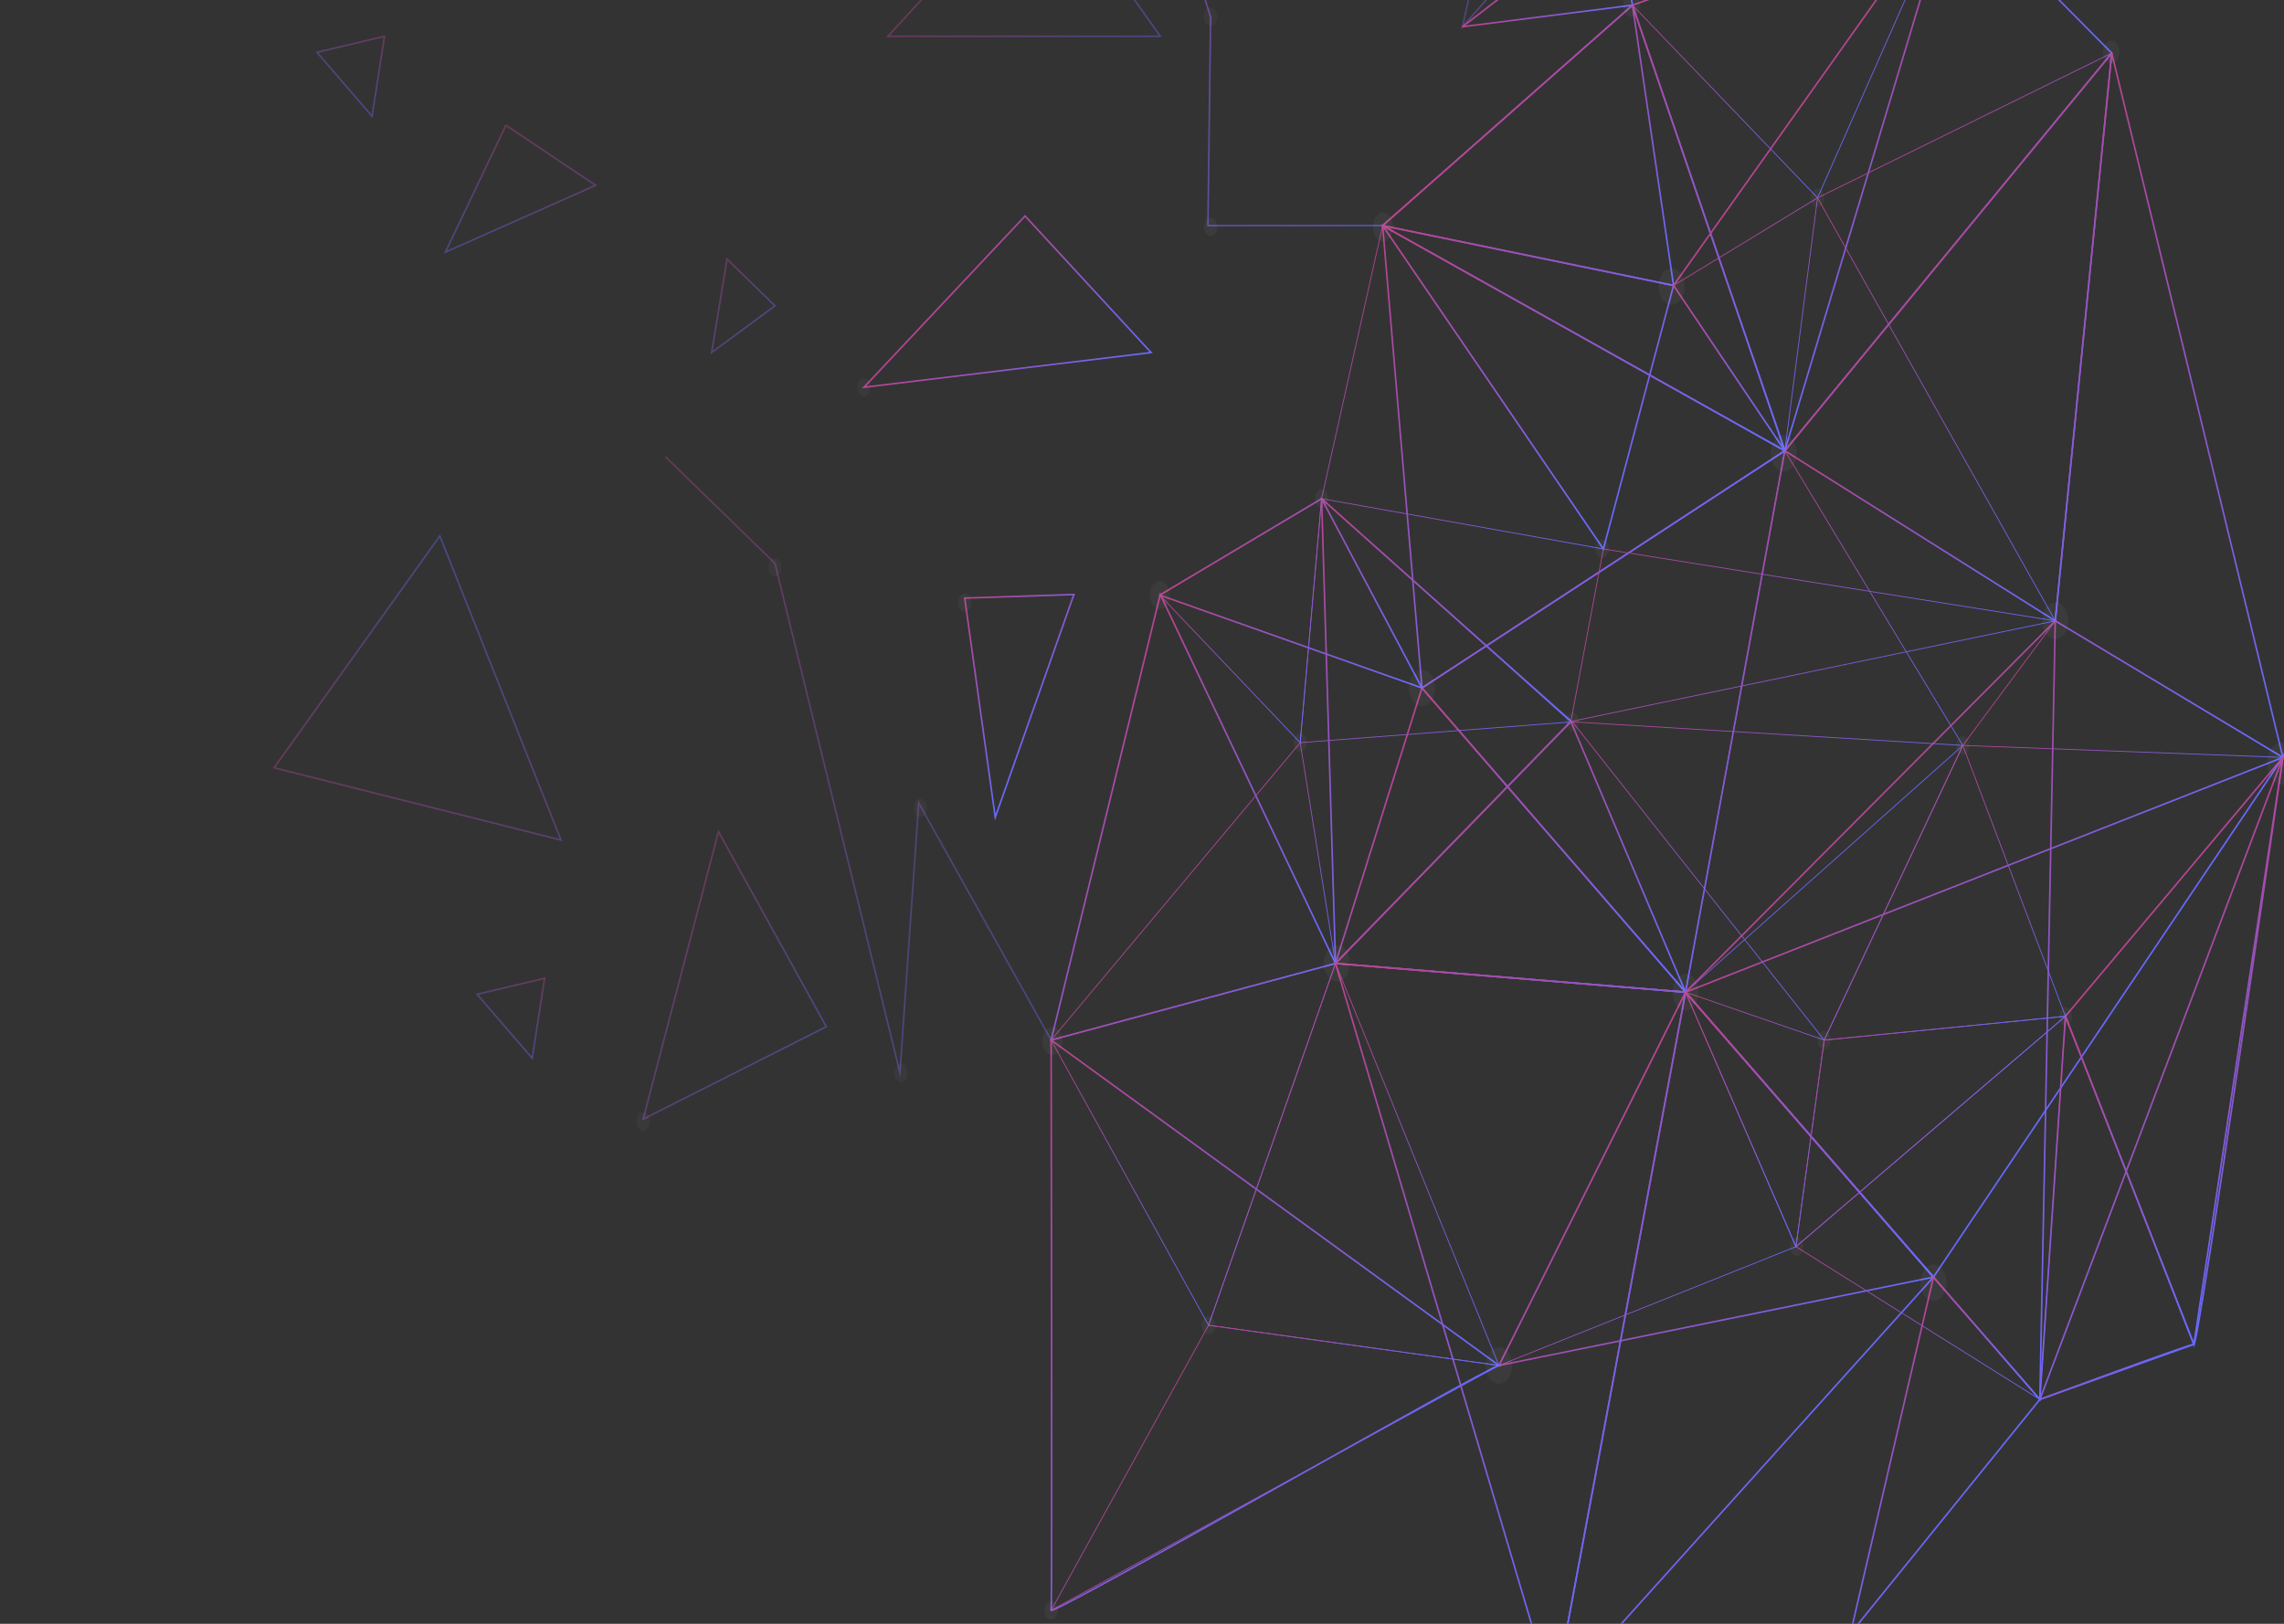 <svg width="1440" height="1024" viewBox="0 0 1440 1024" fill="none" xmlns="http://www.w3.org/2000/svg">
<rect x="0" y="0" width="1440" height="1024" fill="#333333" stroke="none"/>
<mask id="mask0" mask-type="alpha" maskUnits="userSpaceOnUse" x="0" y="0" width="1440" height="1024">
<rect width="1440" height="1024" fill="url(#paint0_linear)" fill-opacity="0.7"/>
</mask>
<g mask="url(#mask0)">
</g>
<g clip-path="url(#clip0)">
<path d="M991.341 455.213L819.743 468.341L833.232 314.473L991.341 455.213Z" stroke="url(#paint1_linear)" stroke-width="0.5" stroke-miterlimit="10"/>
<path d="M1125.28 284.26L1062.69 625.691L896.504 433.823L1125.28 284.26Z" stroke="url(#paint2_linear)" stroke-miterlimit="10"/>
<path d="M1231.03 -67.747C1227.8 -67.747 1029.24 3.259 1029.24 3.259L1125.28 284.258L1331.39 33.472L1231.03 -67.747Z" stroke="url(#paint3_linear)" stroke-miterlimit="10"/>
<path d="M871.71 142.247L1029.24 3.259L1125.28 284.26L871.71 142.247Z" stroke="url(#paint4_linear)" stroke-miterlimit="10"/>
<path d="M896.504 433.823L1125.28 284.26L871.71 142.247L896.504 433.823Z" stroke="url(#paint5_linear)" stroke-miterlimit="10" stroke-linecap="round" stroke-linejoin="round"/>
<path d="M662.718 655.904L819.743 468.341L841.995 607.561L662.718 655.904Z" stroke="url(#paint6_linear)" stroke-width="0.5" stroke-miterlimit="10"/>
<path d="M731.521 374.904L662.718 655.904L841.995 607.561L731.521 374.904Z" stroke="url(#paint7_linear)" stroke-miterlimit="10"/>
<path d="M945.064 861.099C939.669 861.099 662.026 1020 662.718 1015.46C663.411 1010.93 662.718 655.904 662.718 655.904L945.064 861.099Z" stroke="url(#paint8_linear)" stroke-miterlimit="10"/>
<path d="M1237.51 470.082L1125.28 284.26L1062.69 625.691L1237.51 470.082Z" stroke="url(#paint9_linear)" stroke-width="0.5" stroke-miterlimit="10"/>
<path d="M1331.39 33.474L1125.28 284.26L1295.78 391.522L1331.39 33.474Z" stroke="url(#paint10_linear)" stroke-miterlimit="10" stroke-linecap="round" stroke-linejoin="round"/>
<path d="M1062.69 625.691L1286.07 882.518L1295.78 391.522L1062.69 625.691Z" stroke="url(#paint11_linear)" stroke-miterlimit="10"/>
<path d="M841.995 607.561L1062.69 625.691L896.504 433.823L841.995 607.561Z" stroke="url(#paint12_linear)" stroke-miterlimit="10" stroke-linecap="round" stroke-linejoin="round"/>
<path d="M1218.98 805.379L945.064 861.099L1062.69 625.691L1218.98 805.379Z" stroke="url(#paint13_linear)" stroke-miterlimit="10"/>
<path d="M871.71 142.247L833.232 314.473L1010.89 346.201L871.71 142.247Z" stroke="url(#paint14_linear)" stroke-width="0.5" stroke-miterlimit="10"/>
<path d="M1029.24 3.259L1055.13 180.018L871.71 142.247L1029.24 3.259Z" stroke="url(#paint15_linear)" stroke-miterlimit="10" stroke-linecap="round" stroke-linejoin="round"/>
<path d="M1010.89 346.201L1055.13 180.018L871.71 142.247L1010.89 346.201Z" stroke="url(#paint16_linear)" stroke-miterlimit="10"/>
<path d="M1231.03 -67.747L1055.13 180.018L1125.28 284.26L1231.03 -67.747Z" stroke="url(#paint17_linear)" stroke-miterlimit="10" stroke-linecap="round" stroke-linejoin="round"/>
<path d="M841.995 607.561L990.388 454.974L833.232 314.473L841.995 607.561Z" stroke="url(#paint18_linear)" stroke-miterlimit="10"/>
<path d="M761.968 835.731L841.995 607.561L662.718 655.904L761.968 835.731Z" stroke="url(#paint19_linear)" stroke-width="0.5" stroke-miterlimit="10"/>
<path d="M990.388 454.974L1062.69 625.691L841.995 607.561L990.388 454.974Z" stroke="url(#paint20_linear)" stroke-miterlimit="10"/>
<path d="M1062.69 625.691L979.597 1071.36L1218.98 805.379L1062.69 625.691Z" stroke="url(#paint21_linear)" stroke-miterlimit="10"/>
<path d="M1439.3 477.637C1439.3 477.637 1386.43 847.771 1383.19 847.771C1379.95 847.771 1286.07 882.518 1286.07 882.518L1439.3 477.637Z" stroke="url(#paint22_linear)" stroke-miterlimit="10"/>
<path d="M990.388 454.974L1295.78 391.522L1010.89 346.201L990.388 454.974Z" stroke="url(#paint23_linear)" stroke-width="0.5" stroke-miterlimit="10"/>
<path d="M1439.3 477.637L1295.78 391.522L1237.51 470.082L1439.3 477.637Z" stroke="url(#paint24_linear)" stroke-width="0.5" stroke-miterlimit="10"/>
<path d="M1331.39 33.474L1439.3 477.637L1295.78 391.522L1331.39 33.474Z" stroke="url(#paint25_linear)" stroke-miterlimit="10" stroke-linecap="round" stroke-linejoin="round"/>
<path opacity="0.6" d="M549.025 -129.687L688.686 -227.886L763.262 10.811L761.563 142.247H871.71" stroke="url(#paint26_linear)" stroke-miterlimit="10"/>
<path opacity="0.4" d="M979.597 -242.994L922.062 16.857L1113.95 -200.692L979.597 -242.994Z" stroke="url(#paint27_linear)" stroke-miterlimit="10"/>
<path opacity="0.41" d="M318.967 79.007L375.505 116.872L280.815 158.984L318.967 79.007Z" stroke="url(#paint28_linear)" stroke-miterlimit="10"/>
<path opacity="0.41" d="M559.816 22.897L656.758 -82.854L731.521 22.897H559.816Z" stroke="url(#paint29_linear)" stroke-miterlimit="10"/>
<path d="M544.708 244.225L646.275 136.204L725.738 222.317L544.708 244.225Z" stroke="url(#paint30_linear)" stroke-miterlimit="10"/>
<path d="M627.483 515.405L608.22 377.171L677.066 374.904L627.483 515.405Z" stroke="url(#paint31_linear)" stroke-miterlimit="10"/>
<path opacity="0.41" d="M458.377 163.398L448.666 222.317L488.593 192.859L458.377 163.398Z" stroke="url(#paint32_linear)" stroke-miterlimit="10"/>
<path opacity="0.41" d="M343.36 616.935L300.774 627.027L335.546 667.311L343.36 616.935Z" stroke="url(#paint33_linear)" stroke-miterlimit="10"/>
<path opacity="0.41" d="M242.396 22.897L199.809 32.99L234.58 73.273L242.396 22.897Z" stroke="url(#paint34_linear)" stroke-miterlimit="10"/>
<path opacity="0.41" d="M405.5 705.729L452.982 524.47L520.967 647.462L405.5 705.729Z" stroke="url(#paint35_linear)" stroke-miterlimit="10"/>
<path opacity="0.41" d="M353.717 529.756L172.828 484.182L277.3 337.971L353.717 529.756Z" stroke="url(#paint36_linear)" stroke-miterlimit="10"/>
<path opacity="0.39" d="M662.718 655.904L579.239 506.341L567.37 676.3L488.593 355.266L419.53 288.037" stroke="url(#paint37_linear)" stroke-miterlimit="10"/>
<path d="M1062.69 625.691L1439.3 477.637L1218.98 805.379L1062.69 625.691Z" stroke="url(#paint38_linear)" stroke-miterlimit="10" stroke-linecap="round" stroke-linejoin="round"/>
<path d="M1383.19 847.771L1302.2 640.874L1286.07 882.518L1383.19 847.771Z" stroke="url(#paint39_linear)" stroke-miterlimit="10"/>
<path d="M1286.07 882.518L1166.65 1030.13L1218.98 805.379L1286.07 882.518Z" stroke="url(#paint40_linear)" stroke-miterlimit="10"/>
<path d="M1302.19 640.874L1132.3 786.169L1286.07 882.518L1302.19 640.874Z" stroke="url(#paint41_linear)" stroke-width="0.5" stroke-miterlimit="10"/>
<path d="M1439.3 477.637L1302.19 640.874L1383.19 847.771L1439.3 477.637Z" stroke="url(#paint42_linear)" stroke-miterlimit="10"/>
<path d="M922.062 16.857L1029.24 3.259L1018 -56.975L922.062 16.857Z" stroke="url(#paint43_linear)" stroke-miterlimit="10" stroke-linecap="round" stroke-linejoin="round"/>
<path d="M841.995 607.561L1062.69 625.691L979.597 1071.36L841.995 607.561Z" stroke="url(#paint44_linear)" stroke-miterlimit="10" stroke-linecap="round" stroke-linejoin="round"/>
<path d="M731.215 375.279L819.743 468.341L833.232 314.473L731.215 375.279Z" stroke="url(#paint45_linear)" stroke-width="0.5" stroke-miterlimit="10"/>
<path d="M731.215 375.279L896.504 433.823L833.232 314.473L731.215 375.279Z" stroke="url(#paint46_linear)" stroke-miterlimit="10" stroke-linecap="round" stroke-linejoin="round"/>
<path d="M991.341 455.213L1237.51 470.082L1150.1 655.904L991.341 455.213Z" stroke="url(#paint47_linear)" stroke-width="0.5" stroke-miterlimit="10"/>
<path d="M1132.3 786.169L1150.1 655.904L1062.69 625.691L1132.3 786.169Z" stroke="url(#paint48_linear)" stroke-width="0.5" stroke-miterlimit="10"/>
<path d="M1302.19 640.874L1150.1 655.904L1132.3 786.169L1302.19 640.874Z" stroke="url(#paint49_linear)" stroke-width="0.5" stroke-miterlimit="10"/>
<path d="M1237.51 470.082L1302.19 640.874L1150.1 655.904L1237.51 470.082Z" stroke="url(#paint50_linear)" stroke-width="0.5" stroke-miterlimit="10"/>
<path d="M1029.24 3.259L1145.91 124.763L1231.03 -67.747L1029.24 3.259Z" stroke="url(#paint51_linear)" stroke-width="0.5" stroke-miterlimit="10"/>
<path d="M1331.39 33.474L1145.91 124.763L1295.78 391.522L1331.39 33.474Z" stroke="url(#paint52_linear)" stroke-width="0.5" stroke-miterlimit="10"/>
<path d="M1055.13 180.018L1145.91 124.763L1125.28 284.26L1055.13 180.018Z" stroke="url(#paint53_linear)" stroke-width="0.5" stroke-miterlimit="10"/>
<path d="M841.995 607.561L761.968 835.731L945.064 861.099L841.995 607.561Z" stroke="url(#paint54_linear)" stroke-width="0.5" stroke-miterlimit="10"/>
<path d="M662.718 1015.46L761.968 835.731L945.064 861.099L662.718 1015.46Z" stroke="url(#paint55_linear)" stroke-width="0.5" stroke-miterlimit="10"/>
<path d="M1132.3 786.169L945.064 861.099L1062.69 625.691L1132.3 786.169Z" stroke="url(#paint56_linear)" stroke-width="0.5" stroke-miterlimit="10"/>
<g opacity="0.2">
<g style="mix-blend-mode:soft-light" opacity="0.2">
<path d="M1028.63 10.704C1031.58 10.704 1033.97 7.358 1033.97 3.229C1033.97 -0.899 1031.58 -4.245 1028.63 -4.245C1025.68 -4.245 1023.29 -0.899 1023.29 3.229C1023.29 7.358 1025.68 10.704 1028.63 10.704Z" fill="#FFEEFF"/>
</g>
<g style="mix-blend-mode:soft-light" opacity="0.2">
<path d="M878.423 143.061C878.423 148.052 875.533 152.099 871.969 152.099C868.404 152.099 865.515 148.052 865.515 143.061C865.515 138.069 868.406 134.025 871.969 134.025C875.533 134.023 878.423 138.069 878.423 143.061Z" fill="#FFEEFF"/>
</g>
<g style="mix-blend-mode:soft-light" opacity="0.2">
<path d="M1438.65 494.517C1443.81 494.517 1448 488.657 1448 481.428C1448 474.199 1443.81 468.339 1438.65 468.339C1433.49 468.339 1429.3 474.199 1429.3 481.428C1429.3 488.657 1433.49 494.517 1438.65 494.517Z" fill="#FFEEFF"/>
</g>
<g style="mix-blend-mode:soft-light" opacity="0.2">
<path d="M737.552 375.279C737.552 380.181 734.714 384.152 731.215 384.152C727.714 384.152 724.877 380.178 724.877 375.279C724.877 370.378 727.716 366.407 731.215 366.407C734.716 366.407 737.552 370.378 737.552 375.279Z" fill="#FFEEFF"/>
</g>
<g style="mix-blend-mode:soft-light" opacity="0.2">
<path d="M842.767 618.995C847.321 618.995 851.013 613.827 851.013 607.452C851.013 601.077 847.321 595.909 842.767 595.909C838.214 595.909 834.522 601.077 834.522 607.452C834.522 613.827 838.214 618.995 842.767 618.995Z" fill="#FFEEFF"/>
</g>
<g style="mix-blend-mode:soft-light" opacity="0.2">
<path d="M945.064 872.642C949.618 872.642 953.309 867.474 953.309 861.099C953.309 854.724 949.618 849.556 945.064 849.556C940.51 849.556 936.819 854.724 936.819 861.099C936.819 867.474 940.51 872.642 945.064 872.642Z" fill="#FFEEFF"/>
</g>
<g style="mix-blend-mode:soft-light" opacity="0.2">
<path d="M991.341 461.081C993.656 461.081 995.532 458.454 995.532 455.213C995.532 451.972 993.656 449.345 991.341 449.345C989.026 449.345 987.15 451.972 987.15 455.213C987.15 458.454 989.026 461.081 991.341 461.081Z" fill="#FFEEFF"/>
</g>
<g style="mix-blend-mode:soft-light" opacity="0.2">
<path d="M1241.7 470.082C1241.7 473.323 1239.82 475.95 1237.51 475.95C1235.19 475.95 1233.32 473.323 1233.32 470.082C1233.32 466.841 1235.19 464.214 1237.51 464.214C1239.82 464.214 1241.7 466.841 1241.7 470.082Z" fill="#FFEEFF"/>
</g>
<g style="mix-blend-mode:soft-light" opacity="0.2">
<path d="M819.743 474.209C822.058 474.209 823.934 471.582 823.934 468.341C823.934 465.1 822.058 462.473 819.743 462.473C817.428 462.473 815.552 465.1 815.552 468.341C815.552 471.582 817.428 474.209 819.743 474.209Z" fill="#FFEEFF"/>
</g>
<g style="mix-blend-mode:soft-light" opacity="0.2">
<path d="M837.423 314.473C837.423 317.714 835.546 320.341 833.232 320.341C830.917 320.341 829.04 317.714 829.04 314.473C829.04 311.233 830.917 308.606 833.232 308.606C835.546 308.606 837.423 311.233 837.423 314.473Z" fill="#FFEEFF"/>
</g>
<g style="mix-blend-mode:soft-light" opacity="0.2">
<path d="M584.38 509.535C584.38 512.776 582.504 515.403 580.189 515.403C577.874 515.403 575.997 512.776 575.997 509.535C575.997 506.294 577.874 503.667 580.189 503.667C582.504 503.667 584.38 506.294 584.38 509.535Z" fill="#E7C4E8"/>
</g>
<g style="mix-blend-mode:soft-light" opacity="0.2">
<path d="M405.5 713.123C407.815 713.123 409.691 710.496 409.691 707.256C409.691 704.015 407.815 701.388 405.5 701.388C403.185 701.388 401.309 704.015 401.309 707.256C401.309 710.496 403.185 713.123 405.5 713.123Z" fill="#E7C4E8"/>
</g>
<g style="mix-blend-mode:soft-light" opacity="0.2">
<path d="M488.593 363.678C490.908 363.678 492.784 361.051 492.784 357.81C492.784 354.569 490.908 351.942 488.593 351.942C486.278 351.942 484.402 354.569 484.402 357.81C484.402 361.051 486.278 363.678 488.593 363.678Z" fill="#E7C4E8"/>
</g>
<g style="mix-blend-mode:soft-light" opacity="0.2">
<path d="M572.173 676.677C572.173 679.918 570.297 682.545 567.982 682.545C565.667 682.545 563.79 679.918 563.79 676.677C563.79 673.437 565.667 670.809 567.982 670.809C570.295 670.809 572.173 673.437 572.173 676.677Z" fill="#E7C4E8"/>
</g>
<g style="mix-blend-mode:soft-light" opacity="0.2">
<path d="M767.453 143.061C767.453 146.301 765.577 148.928 763.262 148.928C760.947 148.928 759.071 146.301 759.071 143.061C759.071 139.82 760.947 137.193 763.262 137.193C765.577 137.193 767.453 139.82 767.453 143.061Z" fill="#FFEEFF"/>
</g>
<g style="mix-blend-mode:soft-light" opacity="0.2">
<path d="M612.412 379.978C612.412 383.219 610.535 385.846 608.22 385.846C605.906 385.846 604.029 383.219 604.029 379.978C604.029 376.738 605.906 374.111 608.22 374.111C610.535 374.111 612.412 376.738 612.412 379.978Z" fill="#FFEEFF"/>
</g>
<g style="mix-blend-mode:soft-light" opacity="0.2">
<path d="M544.708 250.093C547.023 250.093 548.9 247.466 548.9 244.225C548.9 240.985 547.023 238.358 544.708 238.358C542.394 238.358 540.517 240.985 540.517 244.225C540.517 247.466 542.394 250.093 544.708 250.093Z" fill="#E7C4E8"/>
</g>
<g style="mix-blend-mode:soft-light" opacity="0.2">
<path d="M767.453 10.704C767.453 13.945 765.577 16.572 763.262 16.572C760.947 16.572 759.071 13.945 759.071 10.704C759.071 7.463 760.947 4.836 763.262 4.836C765.577 4.834 767.453 7.463 767.453 10.704Z" fill="#E7C4E8"/>
</g>
<g style="mix-blend-mode:soft-light" opacity="0.2">
<path d="M666.911 1015.56C666.911 1018.8 665.035 1021.43 662.72 1021.43C660.405 1021.43 658.529 1018.8 658.529 1015.56C658.529 1012.32 660.405 1009.69 662.72 1009.69C665.035 1009.69 666.911 1012.32 666.911 1015.56Z" fill="#FFEEFF"/>
</g>
<g style="mix-blend-mode:soft-light" opacity="0.2">
<path d="M1010.16 351.94C1012.48 351.94 1014.35 349.313 1014.35 346.072C1014.35 342.831 1012.48 340.204 1010.16 340.204C1007.85 340.204 1005.97 342.831 1005.97 346.072C1005.97 349.313 1007.85 351.94 1010.16 351.94Z" fill="#FFEEFF"/>
</g>
<g style="mix-blend-mode:soft-light" opacity="0.2">
<path d="M1145.91 130.631C1148.22 130.631 1150.1 128.004 1150.1 124.763C1150.1 121.523 1148.22 118.896 1145.91 118.896C1143.59 118.896 1141.71 121.523 1141.71 124.763C1141.71 128.004 1143.59 130.631 1145.91 130.631Z" fill="#FFEEFF"/>
</g>
<g style="mix-blend-mode:soft-light" opacity="0.2">
<path d="M1150.1 661.772C1152.41 661.772 1154.29 659.145 1154.29 655.904C1154.29 652.663 1152.41 650.036 1150.1 650.036C1147.78 650.036 1145.91 652.663 1145.91 655.904C1145.91 659.145 1147.78 661.772 1150.1 661.772Z" fill="#FFEEFF"/>
</g>
<g style="mix-blend-mode:soft-light" opacity="0.2">
<path d="M766.16 835.731C766.16 838.972 764.283 841.599 761.968 841.599C759.653 841.599 757.777 838.972 757.777 835.731C757.777 832.49 759.653 829.863 761.968 829.863C764.283 829.863 766.16 832.49 766.16 835.731Z" fill="#FFEEFF"/>
</g>
<g style="mix-blend-mode:soft-light" opacity="0.2">
<path d="M1132.8 792.037C1135.12 792.037 1136.99 789.41 1136.99 786.169C1136.99 782.928 1135.12 780.301 1132.8 780.301C1130.49 780.301 1128.61 782.928 1128.61 786.169C1128.61 789.41 1130.49 792.037 1132.8 792.037Z" fill="#FFEEFF"/>
</g>
<g style="mix-blend-mode:soft-light" opacity="0.2">
<path d="M1306.39 640.874C1306.39 644.115 1304.51 646.742 1302.2 646.742C1299.88 646.742 1298.01 644.115 1298.01 640.874C1298.01 637.633 1299.88 635.006 1302.2 635.006C1304.51 635.006 1306.39 637.633 1306.39 640.874Z" fill="#FFEEFF"/>
</g>
<g style="mix-blend-mode:soft-light" opacity="0.2">
<path d="M1124.55 297.447C1129.11 297.447 1132.8 292.279 1132.8 285.904C1132.8 279.529 1129.11 274.361 1124.55 274.361C1120 274.361 1116.31 279.529 1116.31 285.904C1116.31 292.279 1120 297.447 1124.55 297.447Z" fill="#FFEEFF"/>
</g>
<g style="mix-blend-mode:soft-light" opacity="0.2">
<path d="M896.504 445.367C901.057 445.367 904.749 440.199 904.749 433.823C904.749 427.448 901.057 422.28 896.504 422.28C891.95 422.28 888.258 427.448 888.258 433.823C888.258 440.199 891.95 445.367 896.504 445.367Z" fill="#FFEEFF"/>
</g>
<g style="mix-blend-mode:soft-light" opacity="0.2">
<path d="M1295.78 403.065C1300.33 403.065 1304.03 397.897 1304.03 391.522C1304.03 385.147 1300.33 379.978 1295.78 379.978C1291.23 379.978 1287.54 385.147 1287.54 391.522C1287.54 397.897 1291.23 403.065 1295.78 403.065Z" fill="#FFEEFF"/>
</g>
<g style="mix-blend-mode:soft-light" opacity="0.2">
<path d="M1062.69 637.234C1067.24 637.234 1070.94 632.066 1070.94 625.691C1070.94 619.316 1067.24 614.147 1062.69 614.147C1058.14 614.147 1054.44 619.316 1054.44 625.691C1054.44 632.066 1058.14 637.234 1062.69 637.234Z" fill="#FFEEFF"/>
</g>
<g style="mix-blend-mode:soft-light" opacity="0.2">
<path d="M1218.98 820.475C1223.53 820.475 1227.22 815.307 1227.22 808.932C1227.22 802.556 1223.53 797.388 1218.98 797.388C1214.42 797.388 1210.73 802.556 1210.73 808.932C1210.73 815.307 1214.42 820.475 1218.98 820.475Z" fill="#FFEEFF"/>
</g>
<g style="mix-blend-mode:soft-light" opacity="0.2">
<path d="M1053.91 192.292C1058.46 192.292 1062.15 187.124 1062.15 180.748C1062.15 174.373 1058.46 169.205 1053.91 169.205C1049.35 169.205 1045.66 174.373 1045.66 180.748C1045.66 187.124 1049.35 192.292 1053.91 192.292Z" fill="#FFEEFF"/>
</g>
<g style="mix-blend-mode:soft-light" opacity="0.2">
<path d="M669.878 656.383C669.878 661.285 667.04 665.256 663.541 665.256C660.04 665.256 657.204 661.282 657.204 656.383C657.204 651.482 660.042 647.511 663.541 647.511C667.04 647.511 669.878 651.485 669.878 656.383Z" fill="#FFEEFF"/>
</g>
<g style="mix-blend-mode:soft-light" opacity="0.2">
<path d="M1336.29 32.792C1336.29 36.846 1333.94 40.136 1331.05 40.136C1328.15 40.136 1325.8 36.849 1325.8 32.792C1325.8 28.736 1328.15 25.449 1331.05 25.449C1333.94 25.449 1336.29 28.736 1336.29 32.792Z" fill="#FFEEFF"/>
</g>
</g>
</g>
<defs>
<linearGradient id="paint0_linear" x1="720" y1="0" x2="720" y2="1024" gradientUnits="userSpaceOnUse">
<stop stop-color="#B9438F"/>
<stop offset="1" stop-color="#340068"/>
</linearGradient>
<linearGradient id="paint1_linear" x1="816.251" y1="336.729" x2="989.378" y2="460.394" gradientUnits="userSpaceOnUse">
<stop stop-color="#B9438F"/>
<stop offset="0.987" stop-color="#6769FF"/>
</linearGradient>
<linearGradient id="paint2_linear" x1="979.859" y1="314.579" x2="1183.21" y2="459.829" gradientUnits="userSpaceOnUse">
<stop stop-color="#B9438F"/>
<stop offset="0.987" stop-color="#6769FF"/>
</linearGradient>
<linearGradient id="paint3_linear" x1="1072.24" y1="-59.498" x2="1288.7" y2="95.116" gradientUnits="userSpaceOnUse">
<stop stop-color="#B9438F"/>
<stop offset="0.987" stop-color="#6769FF"/>
</linearGradient>
<linearGradient id="paint4_linear" x1="934.93" y1="51.316" x2="1173.39" y2="221.644" gradientUnits="userSpaceOnUse">
<stop stop-color="#B9438F"/>
<stop offset="0.987" stop-color="#6769FF"/>
</linearGradient>
<linearGradient id="paint5_linear" x1="863.258" y1="152.359" x2="1099.96" y2="321.432" gradientUnits="userSpaceOnUse">
<stop stop-color="#B9438F"/>
<stop offset="0.987" stop-color="#6769FF"/>
</linearGradient>
<linearGradient id="paint6_linear" x1="734.769" y1="553.922" x2="831.711" y2="623.167" gradientUnits="userSpaceOnUse">
<stop stop-color="#B9438F"/>
<stop offset="0.987" stop-color="#6769FF"/>
</linearGradient>
<linearGradient id="paint7_linear" x1="662.853" y1="467.957" x2="848.862" y2="600.823" gradientUnits="userSpaceOnUse">
<stop stop-color="#B9438F"/>
<stop offset="0.987" stop-color="#6769FF"/>
</linearGradient>
<linearGradient id="paint8_linear" x1="631.66" y1="696.158" x2="920.13" y2="902.211" gradientUnits="userSpaceOnUse">
<stop stop-color="#B9438F"/>
<stop offset="0.987" stop-color="#6769FF"/>
</linearGradient>
<linearGradient id="paint9_linear" x1="1047.86" y1="391.056" x2="1211.31" y2="507.811" gradientUnits="userSpaceOnUse">
<stop stop-color="#B9438F"/>
<stop offset="0.987" stop-color="#6769FF"/>
</linearGradient>
<linearGradient id="paint10_linear" x1="1220.98" y1="148.564" x2="1386.24" y2="266.609" gradientUnits="userSpaceOnUse">
<stop stop-color="#B9438F"/>
<stop offset="0.987" stop-color="#6769FF"/>
</linearGradient>
<linearGradient id="paint11_linear" x1="1162.36" y1="484.093" x2="1434.45" y2="678.449" gradientUnits="userSpaceOnUse">
<stop stop-color="#B9438F"/>
<stop offset="0.987" stop-color="#6769FF"/>
</linearGradient>
<linearGradient id="paint12_linear" x1="858.521" y1="485.278" x2="1060.94" y2="629.864" gradientUnits="userSpaceOnUse">
<stop stop-color="#B9438F"/>
<stop offset="0.987" stop-color="#6769FF"/>
</linearGradient>
<linearGradient id="paint13_linear" x1="997.128" y1="715.455" x2="1188.31" y2="852.018" gradientUnits="userSpaceOnUse">
<stop stop-color="#B9438F"/>
<stop offset="0.987" stop-color="#6769FF"/>
</linearGradient>
<linearGradient id="paint14_linear" x1="830.747" y1="198.156" x2="1021.21" y2="334.203" gradientUnits="userSpaceOnUse">
<stop stop-color="#B9438F"/>
<stop offset="0.987" stop-color="#6769FF"/>
</linearGradient>
<linearGradient id="paint15_linear" x1="935.297" y1="51.507" x2="1076.25" y2="152.186" gradientUnits="userSpaceOnUse">
<stop stop-color="#B9438F"/>
<stop offset="0.987" stop-color="#6769FF"/>
</linearGradient>
<linearGradient id="paint16_linear" x1="907.549" y1="87.028" x2="1099.84" y2="224.381" gradientUnits="userSpaceOnUse">
<stop stop-color="#B9438F"/>
<stop offset="0.987" stop-color="#6769FF"/>
</linearGradient>
<linearGradient id="paint17_linear" x1="1141.12" y1="56.407" x2="1239.21" y2="126.475" gradientUnits="userSpaceOnUse">
<stop stop-color="#B9438F"/>
<stop offset="0.987" stop-color="#6769FF"/>
</linearGradient>
<linearGradient id="paint18_linear" x1="795.779" y1="363.309" x2="968.98" y2="487.026" gradientUnits="userSpaceOnUse">
<stop stop-color="#B9438F"/>
<stop offset="0.987" stop-color="#6769FF"/>
</linearGradient>
<linearGradient id="paint19_linear" x1="708.494" y1="590.324" x2="860.571" y2="698.952" gradientUnits="userSpaceOnUse">
<stop stop-color="#B9438F"/>
<stop offset="0.987" stop-color="#6769FF"/>
</linearGradient>
<linearGradient id="paint20_linear" x1="905.061" y1="516.846" x2="1062.6" y2="629.377" gradientUnits="userSpaceOnUse">
<stop stop-color="#B9438F"/>
<stop offset="0.987" stop-color="#6769FF"/>
</linearGradient>
<linearGradient id="paint21_linear" x1="967.691" y1="755.839" x2="1158.44" y2="892.088" gradientUnits="userSpaceOnUse">
<stop stop-color="#B9438F"/>
<stop offset="0.987" stop-color="#6769FF"/>
</linearGradient>
<linearGradient id="paint22_linear" x1="1328.03" y1="628.307" x2="1469.19" y2="729.14" gradientUnits="userSpaceOnUse">
<stop stop-color="#B9438F"/>
<stop offset="0.987" stop-color="#6769FF"/>
</linearGradient>
<linearGradient id="paint23_linear" x1="1049.64" y1="290.83" x2="1262.43" y2="442.822" gradientUnits="userSpaceOnUse">
<stop stop-color="#B9438F"/>
<stop offset="0.987" stop-color="#6769FF"/>
</linearGradient>
<linearGradient id="paint24_linear" x1="1286.36" y1="400.785" x2="1425.81" y2="500.389" gradientUnits="userSpaceOnUse">
<stop stop-color="#B9438F"/>
<stop offset="0.987" stop-color="#6769FF"/>
</linearGradient>
<linearGradient id="paint25_linear" x1="1257.94" y1="134.589" x2="1541.1" y2="336.85" gradientUnits="userSpaceOnUse">
<stop stop-color="#B9438F"/>
<stop offset="0.987" stop-color="#6769FF"/>
</linearGradient>
<linearGradient id="paint26_linear" x1="601.2" y1="-204.366" x2="944.835" y2="41.092" gradientUnits="userSpaceOnUse">
<stop stop-color="#B9438F"/>
<stop offset="0.987" stop-color="#6769FF"/>
</linearGradient>
<linearGradient id="paint27_linear" x1="943.595" y1="-194.858" x2="1054.62" y2="-115.553" gradientUnits="userSpaceOnUse">
<stop stop-color="#B9438F"/>
<stop offset="0.987" stop-color="#6769FF"/>
</linearGradient>
<linearGradient id="paint28_linear" x1="331.772" y1="78.941" x2="321.887" y2="166.093" gradientUnits="userSpaceOnUse">
<stop stop-color="#B9438F"/>
<stop offset="0.987" stop-color="#6769FF"/>
</linearGradient>
<linearGradient id="paint29_linear" x1="601.564" y1="-37.874" x2="718.315" y2="45.521" gradientUnits="userSpaceOnUse">
<stop stop-color="#B9438F"/>
<stop offset="0.987" stop-color="#6769FF"/>
</linearGradient>
<linearGradient id="paint30_linear" x1="592.374" y1="174.982" x2="705.035" y2="255.455" gradientUnits="userSpaceOnUse">
<stop stop-color="#B9438F"/>
<stop offset="0.987" stop-color="#6769FF"/>
</linearGradient>
<linearGradient id="paint31_linear" x1="604.836" y1="379.255" x2="685.772" y2="437.068" gradientUnits="userSpaceOnUse">
<stop stop-color="#B9438F"/>
<stop offset="0.987" stop-color="#6769FF"/>
</linearGradient>
<linearGradient id="paint32_linear" x1="446.377" y1="177.39" x2="482.821" y2="203.421" gradientUnits="userSpaceOnUse">
<stop stop-color="#B9438F"/>
<stop offset="0.987" stop-color="#6769FF"/>
</linearGradient>
<linearGradient id="paint33_linear" x1="329.523" y1="606.803" x2="304.013" y2="651.013" gradientUnits="userSpaceOnUse">
<stop stop-color="#B9438F"/>
<stop offset="0.987" stop-color="#6769FF"/>
</linearGradient>
<linearGradient id="paint34_linear" x1="228.558" y1="12.766" x2="203.048" y2="56.976" gradientUnits="userSpaceOnUse">
<stop stop-color="#B9438F"/>
<stop offset="0.987" stop-color="#6769FF"/>
</linearGradient>
<linearGradient id="paint35_linear" x1="407.366" y1="585.459" x2="513.126" y2="661.003" gradientUnits="userSpaceOnUse">
<stop stop-color="#B9438F"/>
<stop offset="0.987" stop-color="#6769FF"/>
</linearGradient>
<linearGradient id="paint36_linear" x1="245.887" y1="548.302" x2="363.777" y2="408.975" gradientUnits="userSpaceOnUse">
<stop stop-color="#B9438F"/>
<stop offset="0.987" stop-color="#6769FF"/>
</linearGradient>
<linearGradient id="paint37_linear" x1="391.731" y1="326.649" x2="726.996" y2="566.128" gradientUnits="userSpaceOnUse">
<stop stop-color="#B9438F"/>
<stop offset="0.987" stop-color="#6769FF"/>
</linearGradient>
<linearGradient id="paint38_linear" x1="1182.67" y1="456.002" x2="1372.77" y2="591.792" gradientUnits="userSpaceOnUse">
<stop stop-color="#B9438F"/>
<stop offset="0.987" stop-color="#6769FF"/>
</linearGradient>
<linearGradient id="paint39_linear" x1="1253.3" y1="704.412" x2="1408.35" y2="815.161" gradientUnits="userSpaceOnUse">
<stop stop-color="#B9438F"/>
<stop offset="0.987" stop-color="#6769FF"/>
</linearGradient>
<linearGradient id="paint40_linear" x1="1167" y1="875.468" x2="1250.05" y2="934.789" gradientUnits="userSpaceOnUse">
<stop stop-color="#B9438F"/>
<stop offset="0.987" stop-color="#6769FF"/>
</linearGradient>
<linearGradient id="paint41_linear" x1="1200.37" y1="689.651" x2="1349.01" y2="795.826" gradientUnits="userSpaceOnUse">
<stop stop-color="#B9438F"/>
<stop offset="0.987" stop-color="#6769FF"/>
</linearGradient>
<linearGradient id="paint42_linear" x1="1348.67" y1="573.984" x2="1502.9" y2="684.151" gradientUnits="userSpaceOnUse">
<stop stop-color="#B9438F"/>
<stop offset="0.987" stop-color="#6769FF"/>
</linearGradient>
<linearGradient id="paint43_linear" x1="958.616" y1="-36.042" x2="1024.78" y2="11.218" gradientUnits="userSpaceOnUse">
<stop stop-color="#B9438F"/>
<stop offset="0.987" stop-color="#6769FF"/>
</linearGradient>
<linearGradient id="paint44_linear" x1="844.893" y1="601.781" x2="1157" y2="824.719" gradientUnits="userSpaceOnUse">
<stop stop-color="#B9438F"/>
<stop offset="0.987" stop-color="#6769FF"/>
</linearGradient>
<linearGradient id="paint45_linear" x1="767.208" y1="323.533" x2="871.238" y2="397.842" gradientUnits="userSpaceOnUse">
<stop stop-color="#B9438F"/>
<stop offset="0.987" stop-color="#6769FF"/>
</linearGradient>
<linearGradient id="paint46_linear" x1="766.962" y1="323.512" x2="905.728" y2="422.631" gradientUnits="userSpaceOnUse">
<stop stop-color="#B9438F"/>
<stop offset="0.987" stop-color="#6769FF"/>
</linearGradient>
<linearGradient id="paint47_linear" x1="1049.51" y1="371.432" x2="1251.16" y2="515.468" gradientUnits="userSpaceOnUse">
<stop stop-color="#B9438F"/>
<stop offset="0.987" stop-color="#6769FF"/>
</linearGradient>
<linearGradient id="paint48_linear" x1="1067.06" y1="617.344" x2="1191.04" y2="705.904" gradientUnits="userSpaceOnUse">
<stop stop-color="#B9438F"/>
<stop offset="0.987" stop-color="#6769FF"/>
</linearGradient>
<linearGradient id="paint49_linear" x1="1162.91" y1="636.882" x2="1257.82" y2="704.672" gradientUnits="userSpaceOnUse">
<stop stop-color="#B9438F"/>
<stop offset="0.987" stop-color="#6769FF"/>
</linearGradient>
<linearGradient id="paint50_linear" x1="1181.95" y1="546.72" x2="1306.82" y2="635.914" gradientUnits="userSpaceOnUse">
<stop stop-color="#B9438F"/>
<stop offset="0.987" stop-color="#6769FF"/>
</linearGradient>
<linearGradient id="paint51_linear" x1="1091.97" y1="-86.243" x2="1227.98" y2="10.909" gradientUnits="userSpaceOnUse">
<stop stop-color="#B9438F"/>
<stop offset="0.987" stop-color="#6769FF"/>
</linearGradient>
<linearGradient id="paint52_linear" x1="1198.05" y1="50.471" x2="1424.97" y2="212.563" gradientUnits="userSpaceOnUse">
<stop stop-color="#B9438F"/>
<stop offset="0.987" stop-color="#6769FF"/>
</linearGradient>
<linearGradient id="paint53_linear" x1="1086.33" y1="135.095" x2="1183.47" y2="204.478" gradientUnits="userSpaceOnUse">
<stop stop-color="#B9438F"/>
<stop offset="0.987" stop-color="#6769FF"/>
</linearGradient>
<linearGradient id="paint54_linear" x1="780.73" y1="691.991" x2="970.396" y2="827.468" gradientUnits="userSpaceOnUse">
<stop stop-color="#B9438F"/>
<stop offset="0.987" stop-color="#6769FF"/>
</linearGradient>
<linearGradient id="paint55_linear" x1="745.933" y1="857.267" x2="880.655" y2="953.499" gradientUnits="userSpaceOnUse">
<stop stop-color="#B9438F"/>
<stop offset="0.987" stop-color="#6769FF"/>
</linearGradient>
<linearGradient id="paint56_linear" x1="990.612" y1="725.519" x2="1113.73" y2="813.464" gradientUnits="userSpaceOnUse">
<stop stop-color="#B9438F"/>
<stop offset="0.987" stop-color="#6769FF"/>
</linearGradient>
<clipPath id="clip0">
<rect width="1448" height="1438.64" fill="white" transform="translate(0 -361.412)"/>
</clipPath>
</defs>
</svg>
